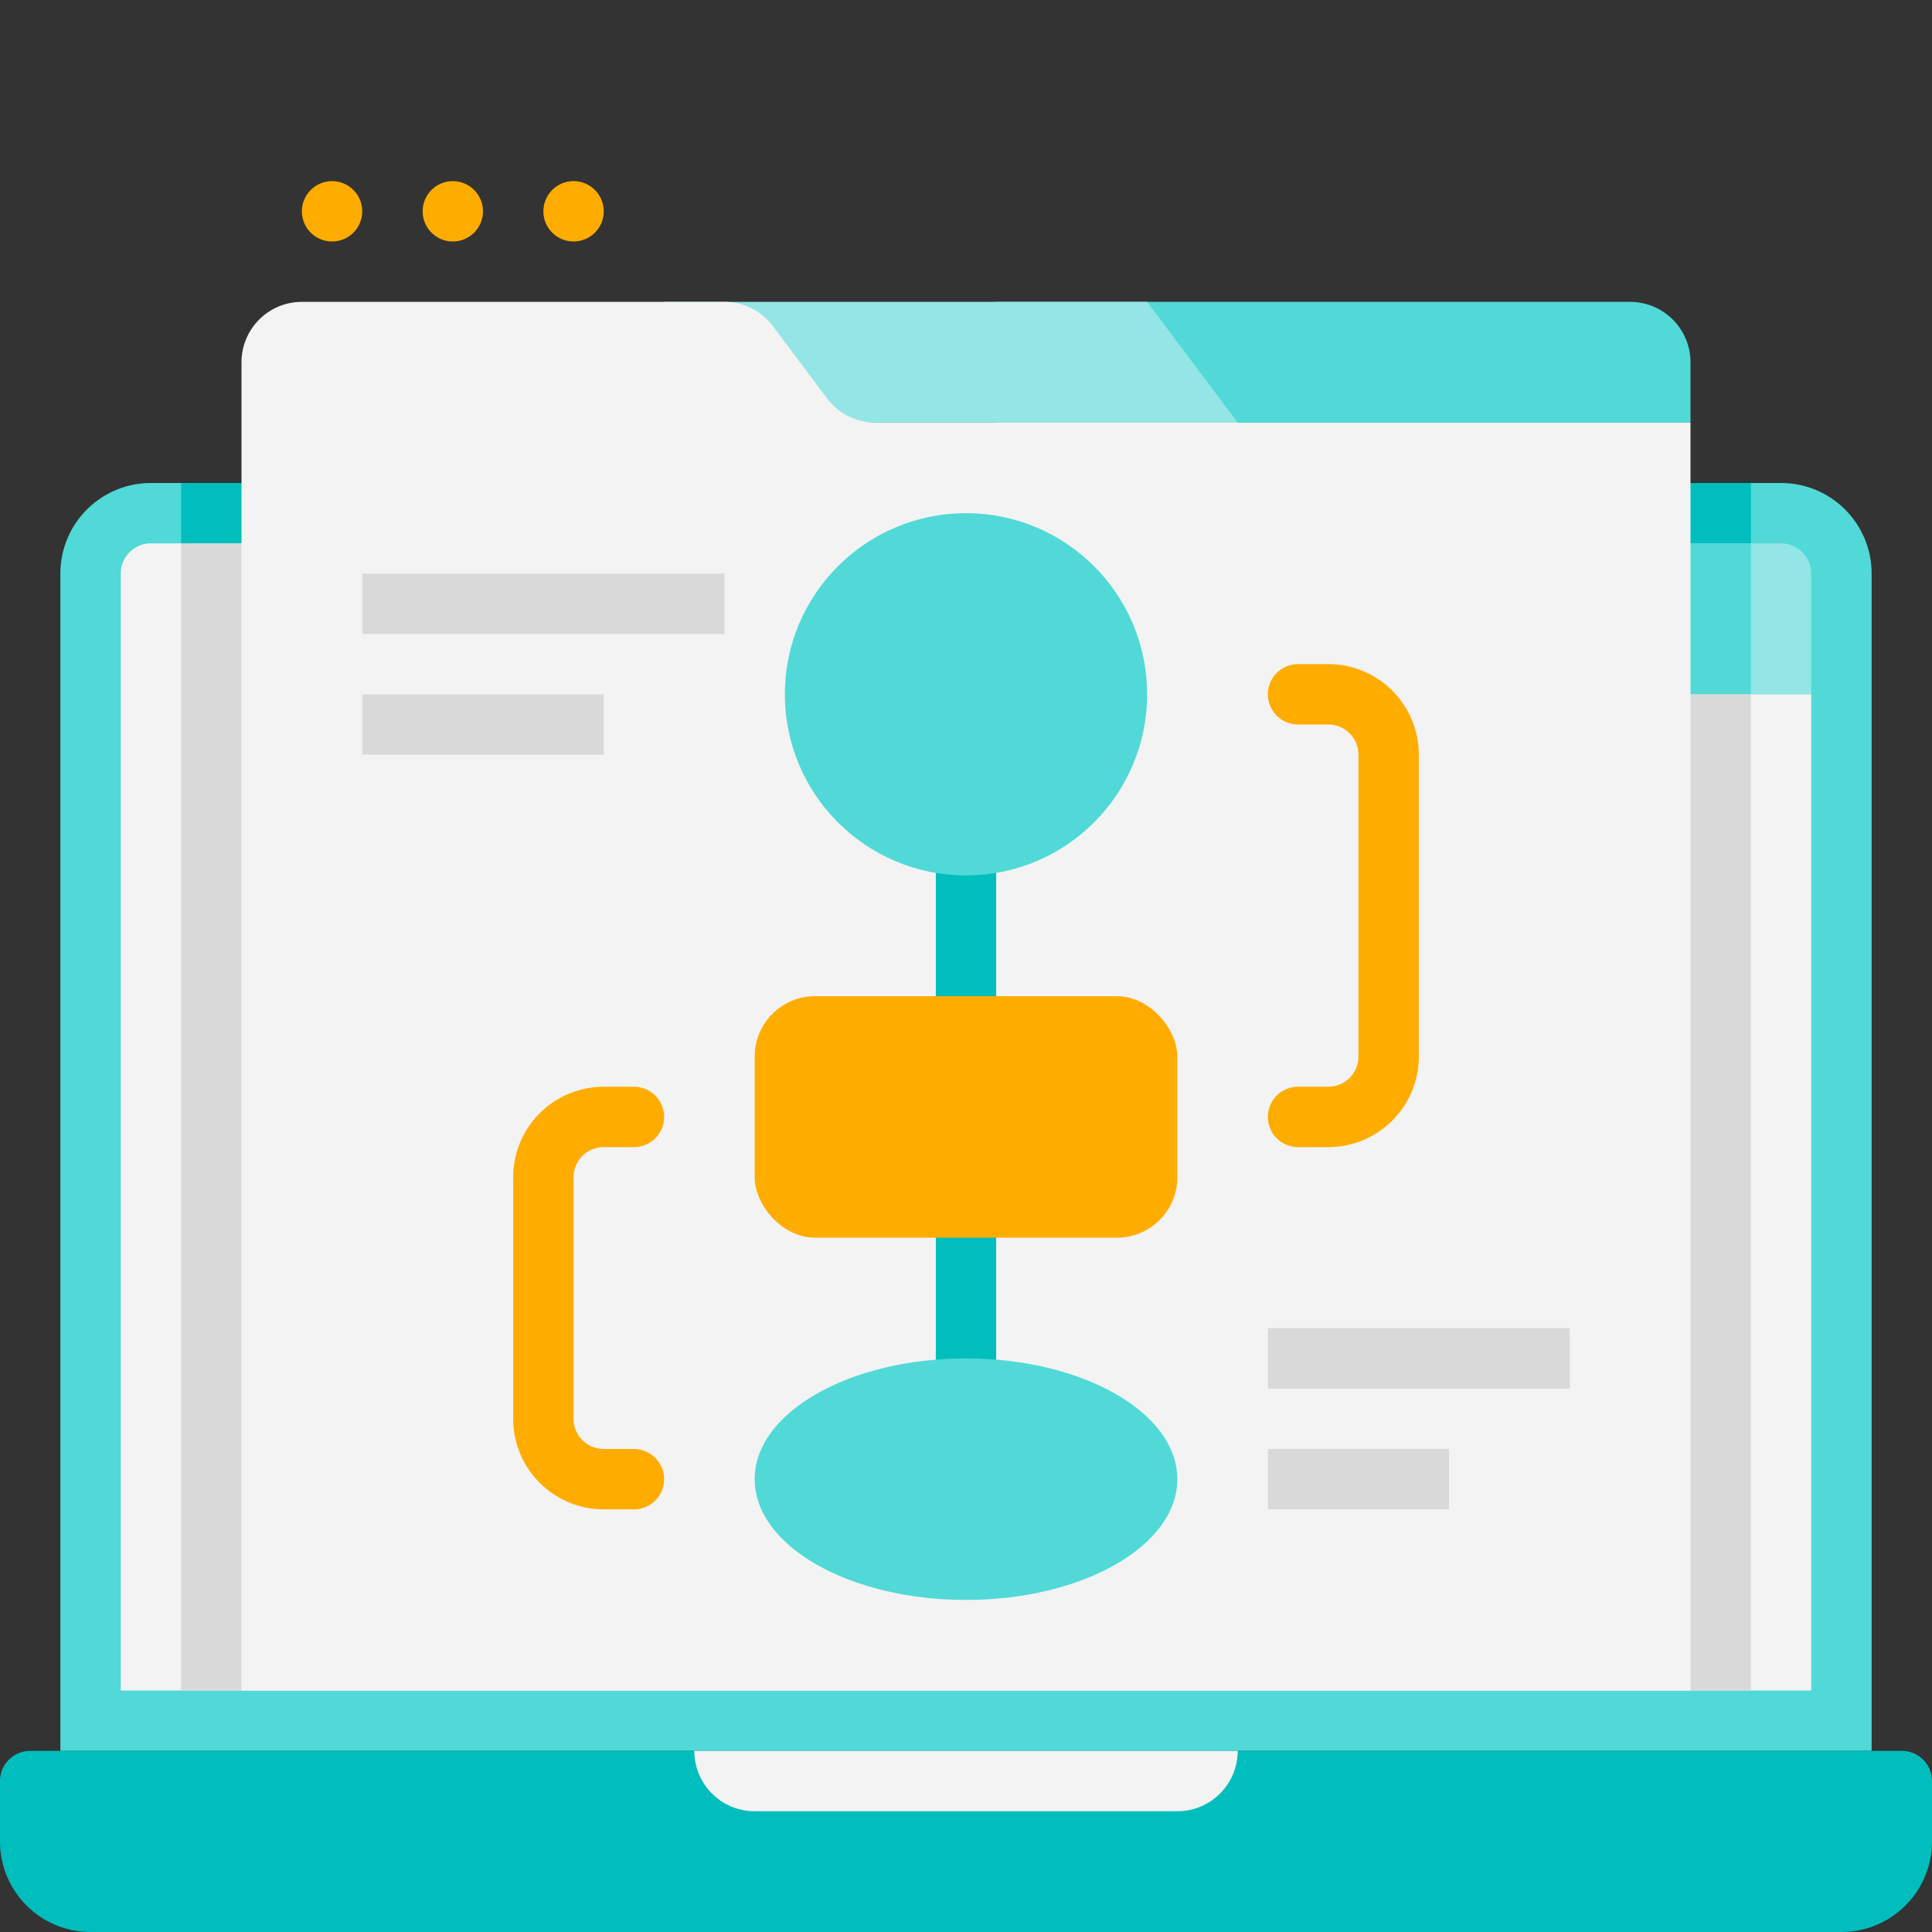 <svg xmlns="http://www.w3.org/2000/svg" viewBox="0 0 64 64"><rect x="0" y="0" width="64" height="64" fill="#333333" stroke="none"/><defs><style>.cls-1{fill:#50d9d7;}.cls-2{fill:#00bebd;}.cls-3{fill:#93e6e5;}.cls-4{fill:#f3f3f3;}.cls-5{fill:#d9d9d9;}.cls-6{fill:#ffac00;}</style></defs><title>Flowchart</title><g id="Flowchart"><path class="cls-1" d="M62,19V58H2V19a3,3,0,0,1,3-3H59A3,3,0,0,1,62,19Z"/><path class="cls-2" d="M1,58H63a1,1,0,0,1,1,1v2a3,3,0,0,1-3,3H3a3,3,0,0,1-3-3V59a1,1,0,0,1,1-1Z"/><path class="cls-3" d="M60,19v4H20l-4-5H59A1,1,0,0,1,60,19Z"/><path class="cls-4" d="M60,23V56H4V19a1,1,0,0,1,1-1H19.08a4,4,0,0,1,3.12,1.5c1.55,1.94,1.64,2.06,1.75,2.17a4,4,0,0,0,3,1.33Z"/><path class="cls-4" d="M39,60H25a2,2,0,0,1-2-2H41A2,2,0,0,1,39,60Z"/><path class="cls-1" d="M33,14H56V12a2,2,0,0,0-2-2H33Z"/><polygon class="cls-3" points="22 14 41 14 38 10 22 10 22 14"/><rect class="cls-2" x="6" y="16" width="52" height="2"/><path class="cls-1" d="M58,18v5H26.92a4,4,0,0,1-3.12-1.5l-1.6-2A4,4,0,0,0,19.08,18Z"/><path class="cls-5" d="M58,23V56H6V18H19.08a4,4,0,0,1,3.12,1.5l1.6,2A4,4,0,0,0,26.92,23Z"/><path class="cls-4" d="M56,14V56H8V12a2,2,0,0,1,2-2H24a2,2,0,0,1,1.6.8l1.8,2.4A2,2,0,0,0,29,14Z"/><circle class="cls-6" cx="11" cy="7" r="1"/><circle class="cls-6" cx="15" cy="7" r="1"/><circle class="cls-6" cx="19" cy="7" r="1"/><rect class="cls-2" x="31" y="24" width="2" height="26"/><rect class="cls-6" x="25" y="33" width="14" height="8" rx="2"/><circle class="cls-1" cx="32" cy="23" r="6"/><ellipse class="cls-1" cx="32" cy="49" rx="7" ry="4"/><rect class="cls-5" x="12" y="19" width="12" height="2"/><rect class="cls-5" x="12" y="23" width="8" height="2"/><rect class="cls-5" x="42" y="44" width="10" height="2"/><rect class="cls-5" x="42" y="48" width="6" height="2"/><path class="cls-6" d="M44,38H43a1,1,0,0,1,0-2h1a1,1,0,0,0,1-1V25a1,1,0,0,0-1-1H43a1,1,0,0,1,0-2h1a3,3,0,0,1,3,3V35A3,3,0,0,1,44,38Z"/><path class="cls-6" d="M21,50H20a3,3,0,0,1-3-3V39a3,3,0,0,1,3-3h1a1,1,0,0,1,0,2H20a1,1,0,0,0-1,1v8a1,1,0,0,0,1,1h1a1,1,0,0,1,0,2Z"/></g></svg>